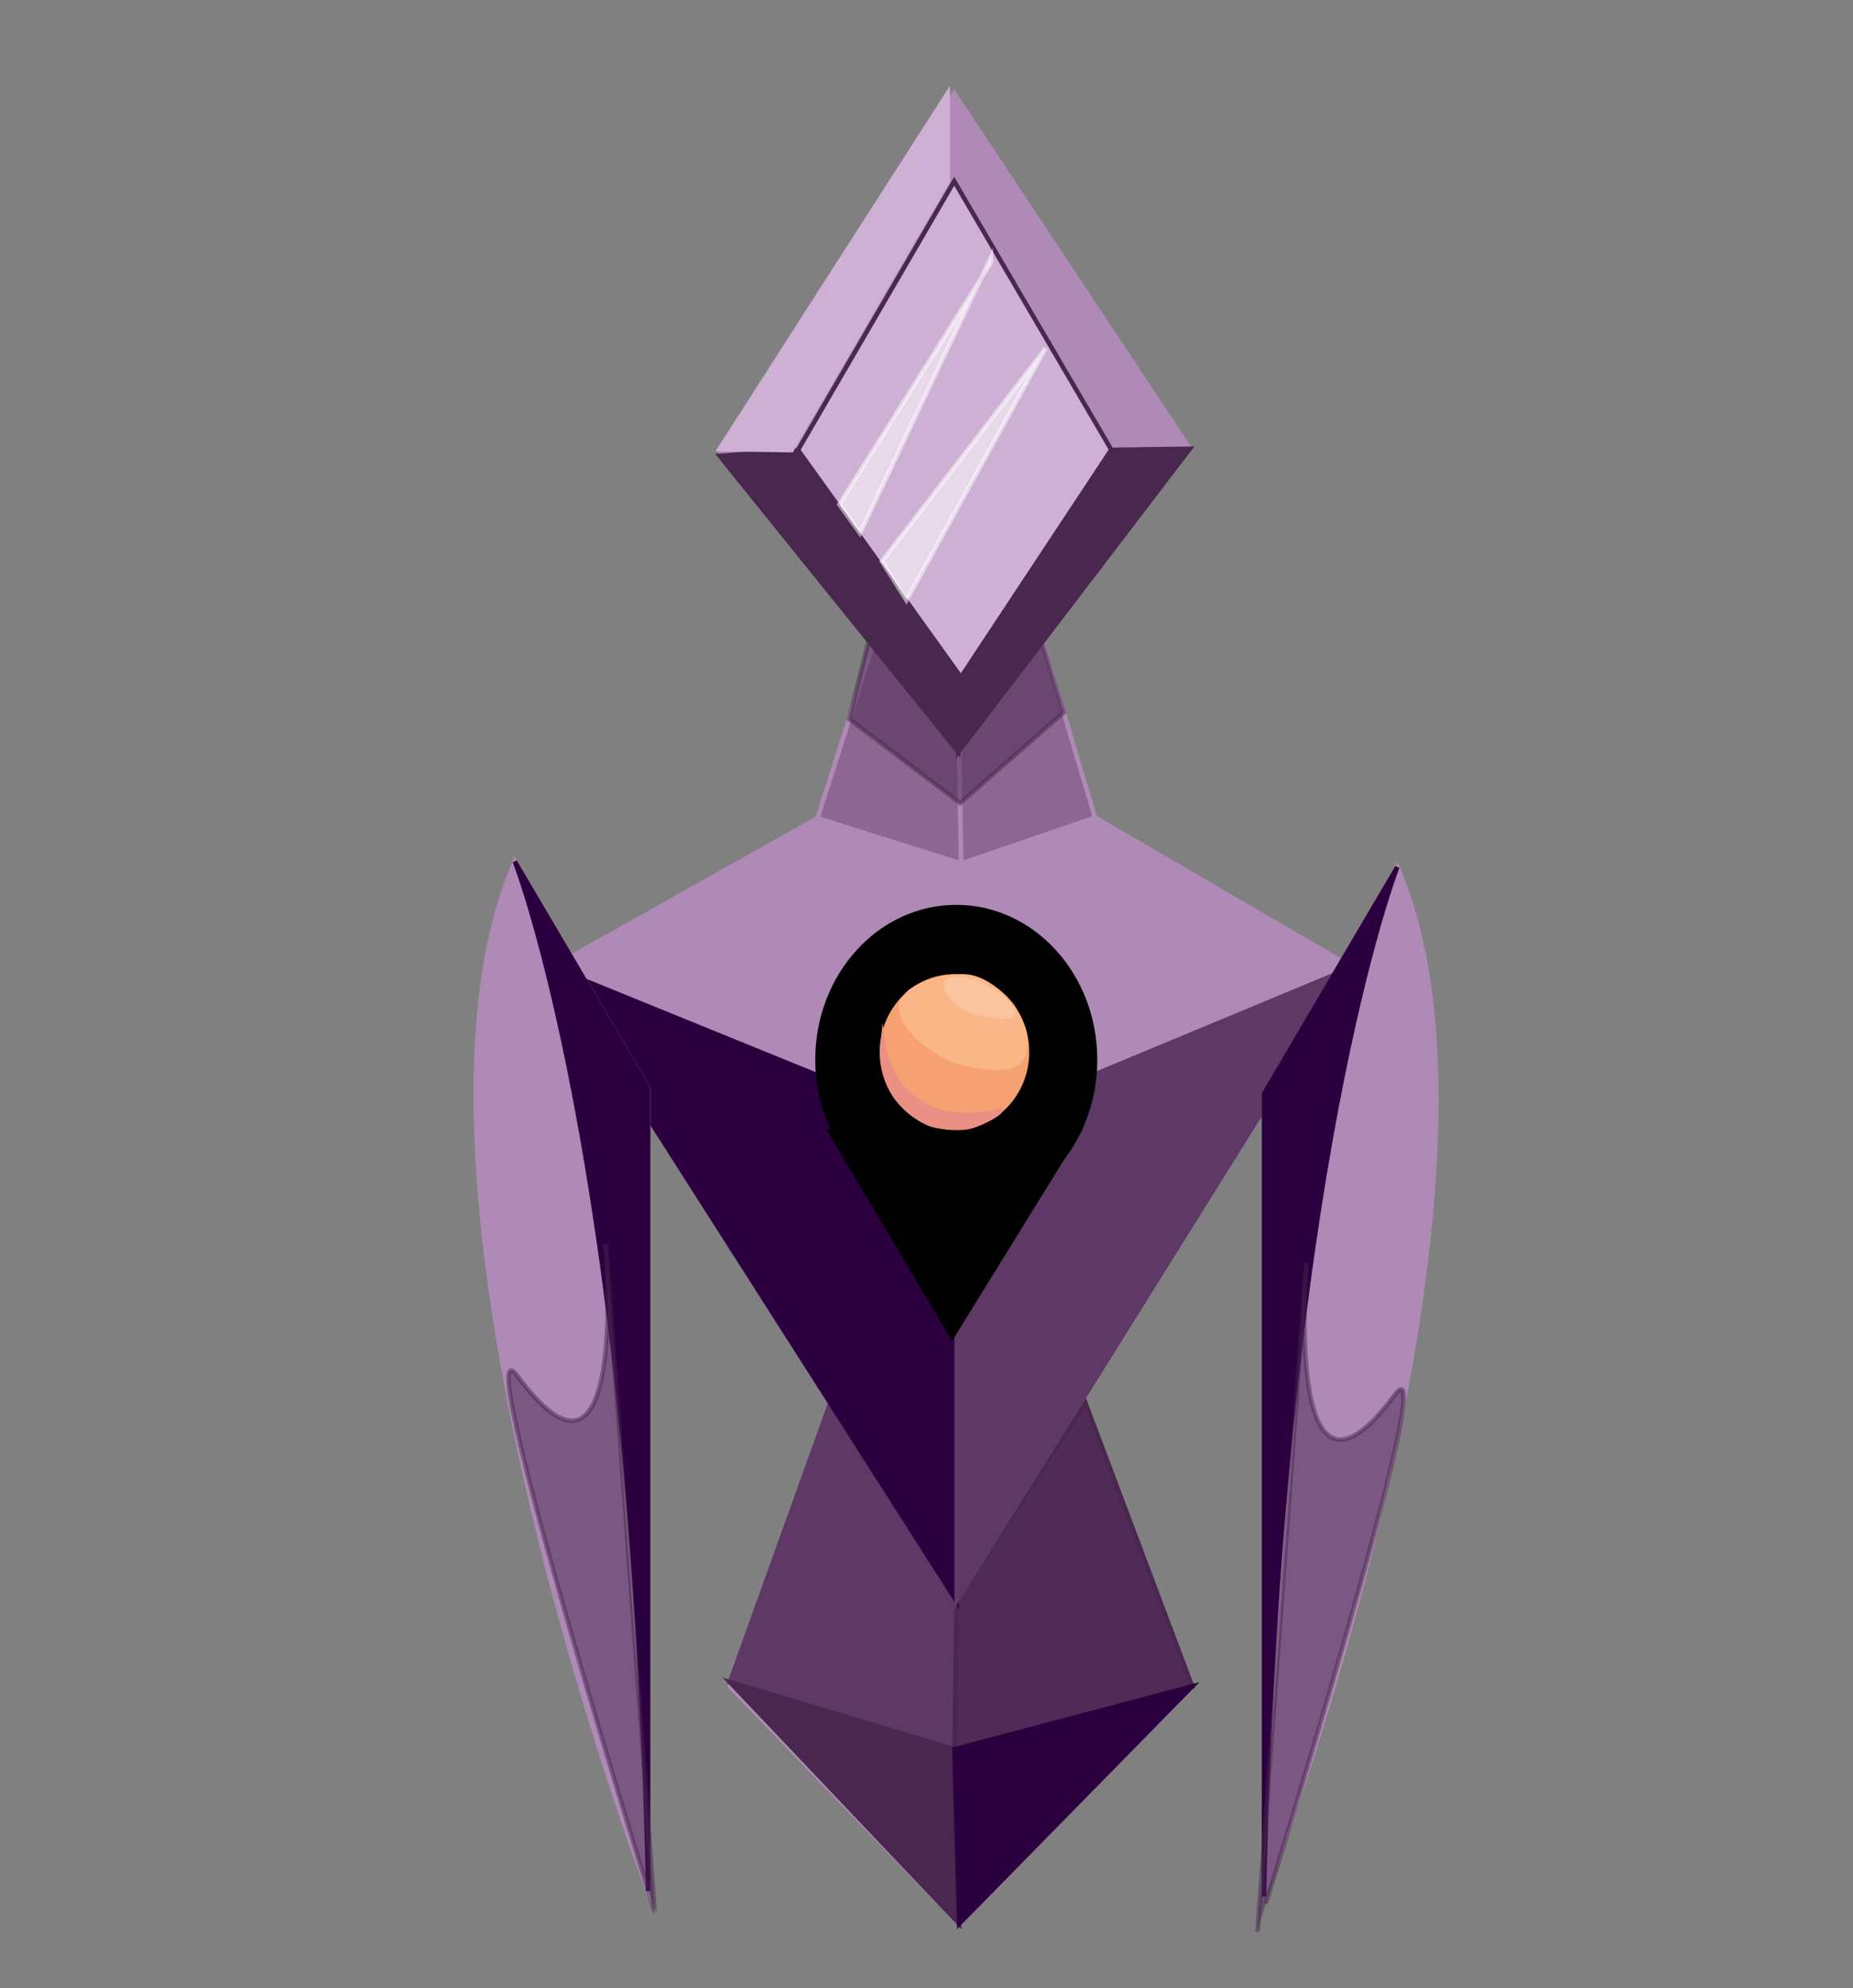 <?xml version="1.0" encoding="utf-8"?>
<!-- Generator: Adobe Illustrator 16.0.3, SVG Export Plug-In . SVG Version: 6.00 Build 0)  -->
<!DOCTYPE svg PUBLIC "-//W3C//DTD SVG 1.1//EN" "http://www.w3.org/Graphics/SVG/1.1/DTD/svg11.dtd">
<svg version="1.1" id="Layer_4" xmlns="http://www.w3.org/2000/svg" xmlns:xlink="http://www.w3.org/1999/xlink" x="0px" y="0px"
	 width="411px" height="441px" viewBox="0 0 411 441" enable-background="new 0 0 411 441" xml:space="preserve">
<rect x="0" y="0" width="411" height="441" fill="#808080" stroke="none"/>
<polygon fill="#AF8AB6" stroke="#AF8AB6" stroke-miterlimit="10" points="264.432,374.024 212.185,235.326 161.91,374.024 
	212.755,426.66 "/>
<polygon fill="#AF8AB6" stroke="#AF8AB6" stroke-miterlimit="10" points="299.921,214.552 212.185,355.137 122.478,214.552 
	212.755,163.802 "/>
<polygon fill="#5E3965" stroke="#5E3965" stroke-miterlimit="10" points="211.703,387.964 161.91,373.081 184.142,311.189 
	212.185,355.137 "/>
<polygon fill="#512B58" stroke="#49274F" stroke-miterlimit="10" points="264.432,374.024 211.703,387.964 212.185,355.137 
	240.763,311.189 "/>
<polygon fill="#49274F" stroke="#49274F" stroke-miterlimit="10" points="212.755,426.66 161.91,373.081 211.703,387.964 "/>
<polygon fill="#2C003E" stroke="#2C003E" stroke-miterlimit="10" points="264.432,374.024 211.703,387.964 212.755,426.66 "/>
<polygon fill="#2C003E" stroke="#2C003E" stroke-miterlimit="10" points="122.478,214.552 212.185,251.043 212.185,355.137 "/>
<polygon fill="#5E3965" stroke="#5E3965" stroke-miterlimit="10" points="299.921,214.552 212.185,251.043 212.185,355.137 "/>
<polygon stroke="#000000" stroke-miterlimit="10" points="184.176,251.043 211.2,296.436 239.231,251.043 "/>
<polygon fill="#8D6692" stroke="#AF8AB6" stroke-miterlimit="10" points="195.247,137.952 181.326,181.471 213.203,191.512 
	212.625,159.494 "/>
<polygon fill="#8D6692" stroke="#AF8AB6" stroke-miterlimit="10" points="242.882,181.342 213.203,191.512 212.625,159.494 
	229.92,137.952 "/>
<ellipse stroke="#000000" stroke-miterlimit="10" cx="212.104" cy="235.044" rx="30.778" ry="33.858"/>
<path fill="#8D6692" stroke="#AF8AB6" stroke-miterlimit="10" d="M303.092,163.802"/>
<polygon opacity="0.5" fill="#49274F" stroke="#49274F" stroke-miterlimit="10" points="212.961,178.117 188.355,159.494 
	193.71,137.952 212.625,159.494 229.766,137.952 235.919,158.034 "/>
<path fill="#49274F" stroke="#49274F" stroke-miterlimit="10" d="M561.5,252.712"/>
<path fill="#F7A173" stroke="#F7A173" stroke-miterlimit="10" d="M227.783,233.346c0,9.271-7.2,16.787-16.08,16.787
	s-16.08-7.516-16.08-16.787c0-1.041,0.09-2.059,0.264-3.047c1.373-7.817,7.932-13.741,15.816-13.741
	C220.583,216.558,227.783,224.074,227.783,233.346z"/>
<path fill="#EA9085" stroke="#EA9085" stroke-miterlimit="10" d="M221.889,246.336c-23.487,5.613-26.071-14.94-26.071-14.94
	c-0.759,7.97,3.378,12.501,3.378,12.501s4.538,5.508,9.076,5.852c4.538,0.344,5.61,0.93,9.536-0.869
	C221.733,247.081,221.889,246.336,221.889,246.336z"/>
<path fill="#FAB687" stroke="#FAB687" stroke-miterlimit="10" d="M226.908,234.194c-1.599,3.727-8.359,2.712-13.159,1.61
	c-6.855-1.574-13.908-8.112-13.908-12.209c0-4.098,6.896-7.037,13.908-7.037S229.854,227.326,226.908,234.194z"/>
<path opacity="0.2" fill="#FFFFFF" stroke="#FAB687" stroke-miterlimit="10" d="M225.262,224.51c0.372,2.562-6.553,1.166-9.34,0.442
	c-3.544-0.921-6.607-4.278-6.607-6.614c0-2.335,4.626-2.346,8.121-0.681C220.65,219.188,224.926,222.202,225.262,224.51z"/>
<g>
	<path fill="#AF8AB6" stroke="#AF8AB6" stroke-miterlimit="10" d="M309.927,192.312l-29.572,50.21v178.125
		C280.354,420.646,340.487,263.077,309.927,192.312z"/>
	<path fill="#2C003E" stroke="#2C003E" stroke-miterlimit="10" d="M280.354,420.646c3.376-162.039,29.572-228.334,29.572-228.334
		l-29.572,50.21V420.646z"/>
	<path opacity="0.5" fill="#49274F" stroke="#49274F" stroke-miterlimit="10" d="M309.3,309.435
		c-24.802,33.561-19.514-29.301-19.514-29.301l-10.843,147.932C278.943,428.066,320.943,293.68,309.3,309.435z"/>
</g>
<g>
	<path fill="#AF8AB6" stroke="#AF8AB6" stroke-miterlimit="10" d="M114.186,191.079l29.574,50.21v178.124
		C143.76,419.413,83.627,261.844,114.186,191.079z"/>
	<path fill="#2C003E" stroke="#2C003E" stroke-miterlimit="10" d="M143.76,419.413c-3.378-162.039-29.574-228.334-29.574-228.334
		l29.574,50.21V419.413z"/>
	<path opacity="0.5" fill="#49274F" stroke="#49274F" stroke-miterlimit="10" d="M114.829,305.246
		c24.802,33.562,19.513-29.301,19.513-29.301l10.844,147.934C145.185,423.879,103.185,289.49,114.829,305.246z"/>
</g>
<g>
	<polygon fill="#AF8AB6" stroke="#AF8AB6" stroke-miterlimit="10" points="263.916,99.533 213.534,165.271 159.595,101.097 
		211.631,20.707 	"/>
	<polygon fill="#CEB0D4" stroke="#49274F" stroke-miterlimit="10" points="246.504,99.776 213.142,150.241 176.986,99.834 
		211.646,40.2 	"/>
	<polygon fill="#49274F" stroke="#49274F" stroke-miterlimit="10" points="159.595,101.097 176.986,99.834 213.142,150.241 
		212.564,166.758 	"/>
	<polygon fill="#CEB0D4" stroke="#CEB0D4" stroke-miterlimit="10" points="210.207,20.707 210.222,40.2 175.56,99.834 
		159.595,99.608 	"/>
	<polygon fill="#49274F" stroke="#49274F" stroke-miterlimit="10" points="263.916,99.533 246.504,99.776 213.142,150.241 
		212.564,166.758 	"/>
	<polygon opacity="0.5" fill="#FFFFFF" stroke="#FFFFFF" stroke-miterlimit="10" points="219.81,58.23 186.155,111.878 
		190.736,118.264 219.792,57.117 	"/>
	<polygon opacity="0.5" fill="#FFFFFF" stroke="#FFFFFF" stroke-miterlimit="10" points="195.596,124.506 201.047,133.146 
		231.922,77.256 	"/>
</g>
</svg>
